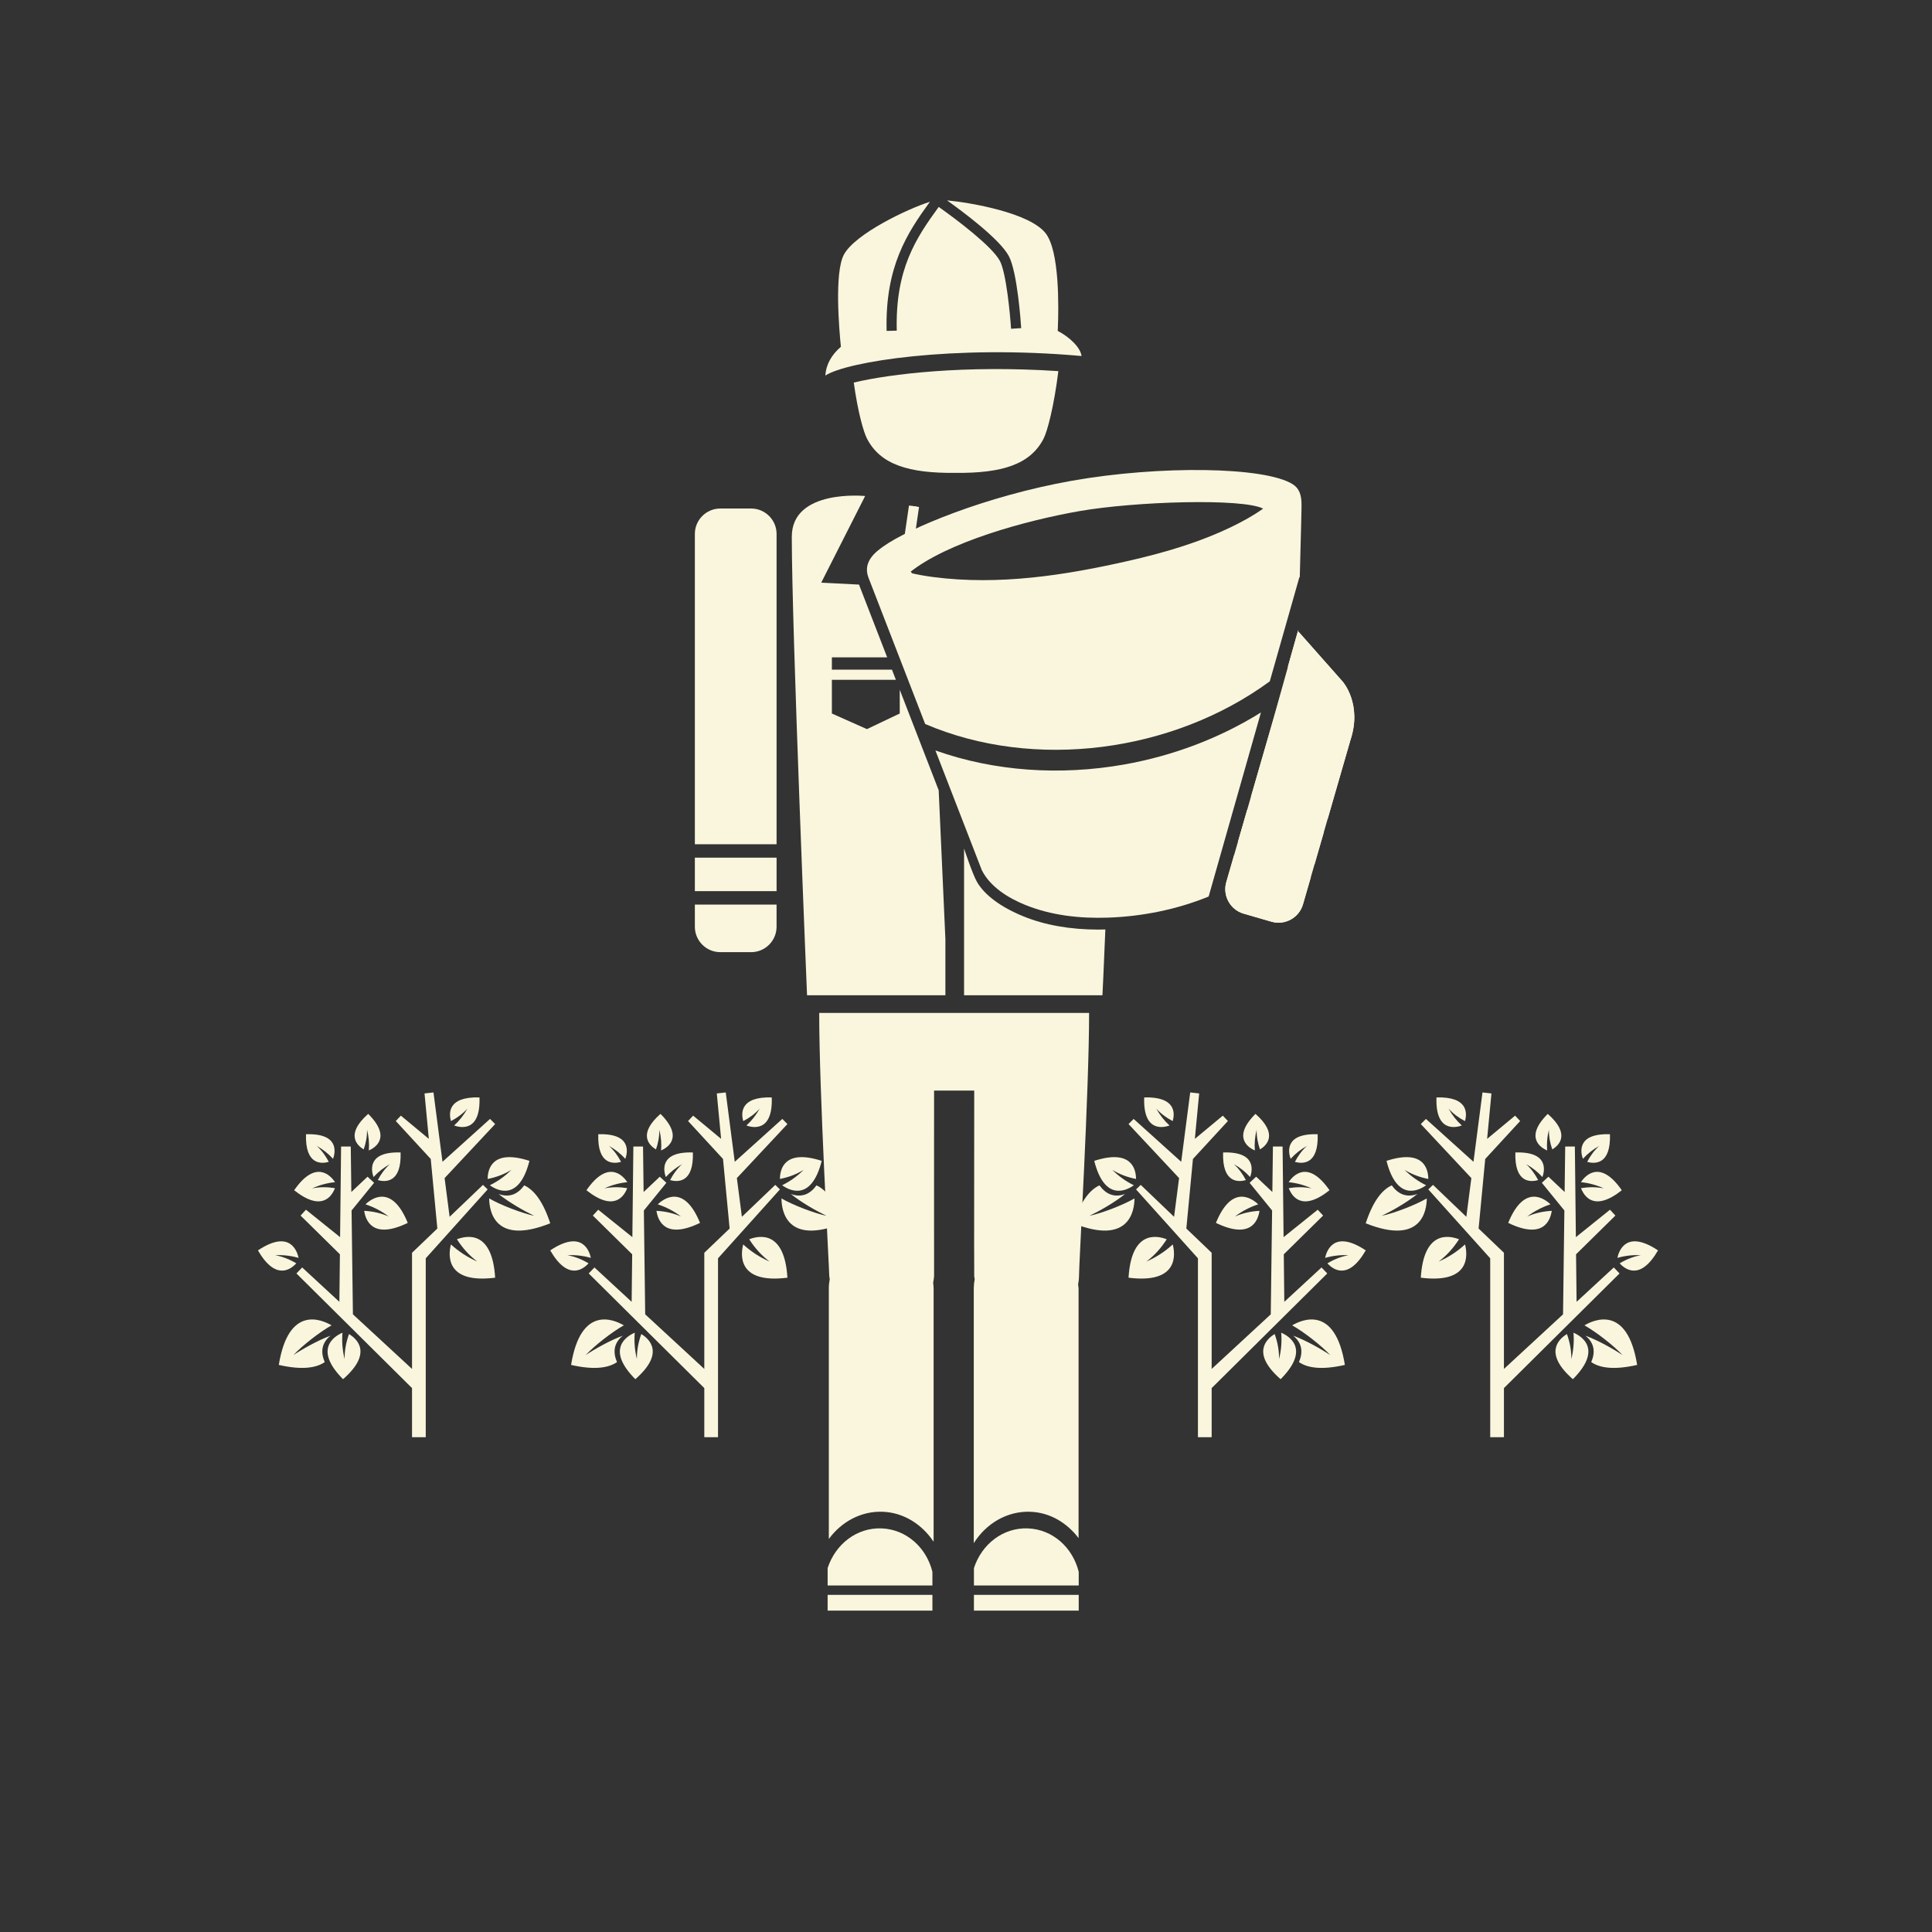 <?xml version="1.0" encoding="utf-8"?>
<!-- Generator: Adobe Illustrator 15.0.0, SVG Export Plug-In . SVG Version: 6.00 Build 0)  -->
<!DOCTYPE svg PUBLIC "-//W3C//DTD SVG 1.1//EN" "http://www.w3.org/Graphics/SVG/1.1/DTD/svg11.dtd">
<svg version="1.1" id="Layer_1" xmlns:x="http://ns.adobe.com/Extensibility/1.0/" xmlns:i="http://ns.adobe.com/AdobeIllustrator/10.0/" xmlns:graph="http://ns.adobe.com/Graphs/1.0/"
	 xmlns="http://www.w3.org/2000/svg" xmlns:xlink="http://www.w3.org/1999/xlink" x="0px" y="0px" width="576px" height="576px"
	 viewBox="0 0 576 576" enable-background="new 0 0 576 576" xml:space="preserve">
<rect x="0" y="0" width="576" height="576" fill="#333333" stroke="none"/>
<rect x="290.363" y="475.49" fill="#FAF6DD" width="31.242" height="4.695"/>
<g>
	<path fill="#FAF6DD" d="M321.604,468.611c-1.8-7.256-7.756-12.648-15.141-12.941c-7.405-0.297-13.783,4.709-16.098,11.838v5.188
		h31.238V468.611z"/>
</g>
<rect x="246.744" y="475.49" fill="#FAF6DD" width="31.242" height="4.695"/>
<g>
	<path fill="#FAF6DD" d="M277.985,468.611c-1.799-7.256-7.755-12.648-15.14-12.941c-7.405-0.297-13.783,4.709-16.098,11.838v5.188
		h31.238V468.611z"/>
</g>
<polyline fill="#FAF6DD" points="296.703,176.339 284.694,192.349 268.855,170.653 271.749,150.823 273.248,151.043 270.444,170.26 
	284.711,189.801 295.556,175.345 "/>
<path fill="#FAF6DD" d="M322.451,106.139c-0.348-2.621-3.656-5.693-7.109-7.491c0.043-0.583,0.041-0.783,0.041-0.783
	c0.26-6.283,0.531-23.081-3.68-28.367c-4.834-6.073-22.248-9.083-29.358-9.759c4.584,3.266,15.681,11.5,18.413,16.588
	c2.546,4.74,3.589,19.796,3.699,21.497l-3.022,0.196c-0.288-4.44-1.452-16.737-3.346-20.26
	c-2.329-4.338-13.005-12.399-18.225-16.069c-6.799,9.337-12.977,18.568-12.505,36.885l-3.028,0.079
	c-0.492-19.138,6.135-29.184,12.904-38.498c-6.643,2.093-22.394,9.599-25.662,15.801c-2.849,5.403-1.389,22.352-0.873,27.428
	c-2.746,2.365-4.422,5.215-4.629,8.574C252.445,107.797,284.244,102.721,322.451,106.139z"/>
<path fill="#FAF6DD" d="M254.537,114.059c1.261,9.004,2.918,14.703,3.942,16.703c3.979,7.75,12.475,10.362,26.33,10.217
	c13.855,0.145,22.352-2.467,26.33-10.217c1.153-2.249,3.104-9.704,4.393-20.116C287.597,108.803,265.371,111.462,254.537,114.059z"
	/>
<polyline fill="#FAF6DD" points="297.89,175.895 284.685,193.023 268.06,170.862 271,150.714 273.998,151.152 271.24,170.051 
	284.718,188.018 294.08,175.873 "/>
<rect x="303.104" y="195.981" fill="#009144" width="20.233" height="3.673"/>
<polygon fill="#009144" points="303.104,212.724 313.554,217.379 323.338,212.724 323.338,202.683 303.104,202.683 "/>
<line fill="none" x1="339.761" y1="162.872" x2="341.881" y2="165.265"/>
<g>
	<path fill="#FAF6DD" d="M281.859,216.567v-16.121l-18.311-25.922l-2.142-0.093c2.785,7.198,10.225,26.398,15.602,40.274
		C278.594,215.371,280.215,215.989,281.859,216.567z"/>
	<path fill="#FAF6DD" d="M265.925,199.654h-17.912v-3.673h16.489c-4.404-11.367-7.212-18.617-8.402-21.694l-11.264-0.576
		l13.095-25.831c0,0-21.867-2.21-21.867,12.149c0,27.48,4.547,136.691,4.547,136.691h41.248v-16.723l-2.002-44.389
		C279.857,235.609,267.83,204.571,265.925,199.654z M268.246,212.724l-9.781,4.655l-10.452-4.655v-10.041h19.085l1.148,2.96V212.724
		z"/>
	<path fill="#FAF6DD" d="M323.314,171.473l1.135,2.238l-18.713,0.813l-18.311,25.922v17.877c8.654,2.435,17.911,3.706,27.297,3.708
		c5.688,0,11.329-0.467,16.873-1.324c0.684-19.462,1.28-38.45,1.518-51.199C330.035,170.179,326.754,170.849,323.314,171.473z"/>
	<path fill="#FAF6DD" d="M314.668,231.248c-9.416,0-18.537-1.138-27.242-3.354v13.699l6.686,17.246
		c2.004,3.864,6.065,7.067,12.078,9.525c6.09,2.488,13.26,3.75,21.313,3.75c0.724,0,1.444-0.018,2.166-0.037
		c0.468-11.858,1.043-26.787,1.594-42.008C325.746,230.848,320.182,231.248,314.668,231.248z"/>
	<path fill="#FAF6DD" d="M305.045,273.171c-6.738-2.756-11.486-6.347-13.729-10.159c-1.365-2.319-3.891-10.037-3.891-10.037V282
		v14.721h41.248c0,0,0.359-6.618,0.875-19.612c-0.682,0.018-1.361,0.036-2.044,0.036
		C319.056,277.145,311.498,275.808,305.045,273.171z"/>
</g>
<g>
	<path fill="#FAF6DD" d="M244.236,301.994c-0.013,23.529,2.952,75.324,3.004,78.525c0.003,0.277,0.119,0.551,0.135,0.826
		c-0.164,0.895-0.268,1.814-0.271,2.748v74.736c3.717-5.094,9.595-8.377,16.099-8.117c6.302,0.248,11.729,3.801,15.139,8.945
		v-75.564c0-0.555-0.074-1.098-0.135-1.646c0.102-0.732,0.274-1.445,0.274-2.201c-0.042-4.178,0.024-50.906,0-55.109h11.972
		c0.023,4.299-0.066,51.115,0,55.383c0.008,0.275,0.121,0.551,0.14,0.826c-0.165,0.895-0.267,1.814-0.276,2.748v75.979
		c3.639-5.818,9.918-9.639,16.932-9.357c5.836,0.23,10.873,3.316,14.312,7.85v-74.469c0-0.379-0.105-0.729-0.14-1.098
		c0.164-0.904,0.278-1.807,0.278-2.75c-0.035-3.129,2.998-54.777,3.004-78.254H244.236z"/>
</g>
<path fill="#FAF6DD" d="M385.24,395.135c3.578,2.002,8.814,6.129,11.367,8.867c-2.697-1.797-7.281-4.396-11.061-5.787
	c2.807,2.279,2.92,5.082,1.721,7.875c2.453,1.699,6.639,2.451,13.689,0.842C398.08,389.119,388.283,393.342,385.24,395.135z"/>
<path fill="#FAF6DD" d="M381.971,397.326c0.227,2.646,0.01,5.277-0.637,7.861c0.029-2.568-0.445-5.061-1.311-7.459
	c-2.496,1.521-7.035,5.762,1.777,13.463C390.828,402.111,384.211,398.285,381.971,397.326z"/>
<path fill="#FAF6DD" d="M324.789,362.488c2.926-1.393,7.516-3.984,10.646-6.514c-3.397,1.236-5.856-0.104-7.637-2.57
	c-2.722,1.227-5.515,4.434-7.763,11.309c16.761,6.689,18.177-3.883,18.203-7.414C334.681,359.338,328.449,361.707,324.789,362.488z"
	/>
<path fill="#FAF6DD" d="M338.039,353.369c-2.387-1.168-4.531-2.709-6.416-4.588c2.189,1.346,4.57,2.219,7.07,2.711
	c-0.02-2.924-1.32-8.998-12.459-5.396C329.381,358.504,336.064,354.795,338.039,353.369z"/>
<polygon fill="#FAF6DD" points="395.703,379.666 393.996,377.873 382.898,388.125 382.742,373.951 394.467,362.406 392.861,360.662 
	382.684,368.842 382.385,341.824 379.506,341.824 379.334,355.381 374.504,350.818 372.549,352.639 379.26,360.889 378.863,391.85 
	361.24,408.131 361.24,373.498 353.689,366.273 355.66,345.531 355.66,345.531 366.08,334.218 364.566,332.617 356.229,339.537 
	357.514,325.994 354.845,325.697 352.16,346.375 337.982,333.595 336.459,335.125 351.529,351.232 350.033,362.775 340.088,353.26 
	338.693,354.605 357.15,375.148 357.15,428.484 361.24,428.484 361.24,413.842 "/>
<path fill="#FAF6DD" d="M389.646,341.645c-1.494,1.355-2.674,2.971-3.59,4.752c2.215,0.621,7.088,0.961,6.793-8.24
	c-10.062-0.324-8.719,5.533-8.066,7.336C386.184,343.945,387.814,342.658,389.646,341.645z"/>
<path fill="#FAF6DD" d="M374.119,342.994c-0.164-2.082,0.018-4.15,0.533-6.18c-0.033,2.02,0.33,3.979,1,5.871
	c1.971-1.189,5.559-4.503-1.346-10.595C367.176,339.195,372.365,342.232,374.119,342.994z"/>
<path fill="#FAF6DD" d="M348.688,335.556c-1.596-1.457-2.921-3.147-3.961-5.047c1.4,1.55,3.061,2.776,4.9,3.729
	c0.652-2.285,1.021-7.326-8.495-7.057C340.758,337.589,346.822,336.218,348.688,335.556z"/>
<path fill="#FAF6DD" d="M341.773,376.123c2.44-1.836,4.442-4.096,6.073-6.654c-3.246-1.246-10.541-2.441-11.389,11.459
	c15.112,1.9,13.905-7.109,13.182-9.918C347.312,373.145,344.674,374.854,341.773,376.123z"/>
<path fill="#FAF6DD" d="M372.715,350.926c0.648-1.803,1.994-7.659-8.066-7.335c-0.293,9.202,4.58,8.862,6.793,8.241
	c-0.916-1.781-2.098-3.395-3.588-4.754C369.682,348.093,371.312,349.379,372.715,350.926z"/>
<path fill="#FAF6DD" d="M362.515,364.588c10.454,5.066,12.565-0.727,12.983-3.596c-2.523,0.139-4.986,0.674-7.318,1.695
	c2.107-1.592,4.43-2.811,6.934-3.631C373.369,357.385,367.307,352.828,362.515,364.588z"/>
<path fill="#FAF6DD" d="M395.062,375.023c2.268-0.652,4.598-0.916,6.959-0.799c-2.24,0.416-4.332,1.258-6.273,2.426
	c1.754,1.914,6.23,5.143,11.428-3.865C397.707,366.482,395.512,372.908,395.062,375.023z"/>
<path fill="#FAF6DD" d="M384.225,354.232c0.936,2.449,3.932,7.143,12.152,0.625c-6.533-9.433-10.982-4.225-12.189-2.406
	c2.367,0.232,4.65,0.854,6.824,1.842C388.754,353.848,386.479,353.863,384.225,354.232z"/>
<path fill="#FAF6DD" d="M472.377,395.135c3.578,2.002,8.816,6.129,11.369,8.867c-2.697-1.797-7.283-4.396-11.061-5.787
	c2.805,2.279,2.922,5.082,1.721,7.875c2.451,1.699,6.639,2.451,13.688,0.842C485.217,389.119,475.42,393.342,472.377,395.135z"/>
<path fill="#FAF6DD" d="M469.111,397.326c0.225,2.646,0.006,5.277-0.637,7.861c0.025-2.568-0.447-5.061-1.312-7.459
	c-2.498,1.521-7.037,5.762,1.779,13.463C477.965,402.111,471.35,398.285,469.111,397.326z"/>
<path fill="#FAF6DD" d="M411.926,362.488c2.928-1.393,7.518-3.984,10.646-6.514c-3.396,1.236-5.859-0.104-7.637-2.57
	c-2.723,1.227-5.518,4.434-7.764,11.309c16.762,6.689,18.176-3.883,18.203-7.414C421.818,359.338,415.588,361.707,411.926,362.488z"
	/>
<path fill="#FAF6DD" d="M425.176,353.369c-2.387-1.168-4.531-2.709-6.416-4.588c2.188,1.346,4.568,2.219,7.07,2.711
	c-0.02-2.924-1.32-8.998-12.461-5.396C416.52,358.504,423.203,354.795,425.176,353.369z"/>
<polygon fill="#FAF6DD" points="482.84,379.666 481.133,377.873 470.037,388.125 469.879,373.951 481.605,362.406 480,360.662 
	469.824,368.842 469.525,341.824 466.645,341.824 466.471,355.381 461.641,350.818 459.688,352.639 466.398,360.889 466,391.85 
	448.377,408.131 448.377,373.498 440.826,366.273 442.799,345.531 442.799,345.531 453.217,334.218 451.705,332.617 
	443.367,339.537 444.652,325.994 441.982,325.697 439.299,346.375 425.119,333.595 423.596,335.125 438.668,351.232 437.17,362.775 
	427.227,353.26 425.832,354.605 444.287,375.148 444.287,428.484 448.377,428.484 448.377,413.842 "/>
<path fill="#FAF6DD" d="M476.783,341.645c-1.494,1.355-2.672,2.971-3.59,4.752c2.215,0.621,7.09,0.961,6.793-8.24
	c-10.062-0.324-8.715,5.533-8.066,7.336C473.322,343.945,474.951,342.658,476.783,341.645z"/>
<path fill="#FAF6DD" d="M461.258,342.994c-0.166-2.082,0.018-4.15,0.533-6.18c-0.033,2.02,0.33,3.979,1,5.871
	c1.973-1.189,5.561-4.503-1.346-10.595C454.314,339.195,459.502,342.232,461.258,342.994z"/>
<path fill="#FAF6DD" d="M435.826,335.556c-1.596-1.457-2.92-3.147-3.961-5.047c1.4,1.55,3.059,2.776,4.9,3.729
	c0.65-2.285,1.02-7.326-8.496-7.057C427.896,337.589,433.959,336.218,435.826,335.556z"/>
<path fill="#FAF6DD" d="M428.912,376.123c2.439-1.836,4.441-4.096,6.072-6.654c-3.244-1.246-10.541-2.441-11.391,11.459
	c15.113,1.9,13.906-7.109,13.186-9.918C434.451,373.145,431.812,374.854,428.912,376.123z"/>
<path fill="#FAF6DD" d="M459.854,350.926c0.646-1.803,1.994-7.659-8.068-7.335c-0.295,9.202,4.578,8.862,6.793,8.241
	c-0.916-1.781-2.098-3.395-3.588-4.754C456.82,348.093,458.451,349.379,459.854,350.926z"/>
<path fill="#FAF6DD" d="M449.652,364.588c10.455,5.066,12.564-0.727,12.986-3.596c-2.525,0.139-4.988,0.674-7.32,1.695
	c2.107-1.592,4.428-2.811,6.932-3.631C460.508,357.385,454.445,352.828,449.652,364.588z"/>
<path fill="#FAF6DD" d="M482.199,375.023c2.268-0.652,4.6-0.916,6.961-0.799c-2.242,0.416-4.334,1.258-6.273,2.426
	c1.754,1.914,6.229,5.143,11.428-3.865C484.846,366.482,482.648,372.908,482.199,375.023z"/>
<path fill="#FAF6DD" d="M471.361,354.232c0.936,2.449,3.934,7.143,12.156,0.625c-6.535-9.433-10.984-4.225-12.193-2.406
	c2.369,0.232,4.654,0.854,6.824,1.842C475.891,353.848,473.617,353.863,471.361,354.232z"/>
<path fill="#FAF6DD" d="M185.978,395.135c-3.578,2.002-8.814,6.129-11.369,8.867c2.697-1.797,7.284-4.396,11.061-5.787
	c-2.805,2.279-2.921,5.082-1.72,7.875c-2.452,1.699-6.639,2.451-13.69,0.842C173.138,389.119,182.935,393.342,185.978,395.135z"/>
<path fill="#FAF6DD" d="M189.244,397.326c-0.225,2.646-0.006,5.277,0.638,7.861c-0.028-2.568,0.446-5.061,1.311-7.459
	c2.497,1.521,7.036,5.762-1.778,13.463C180.39,402.111,187.006,398.285,189.244,397.326z"/>
<path fill="#FAF6DD" d="M246.43,362.488c-2.928-1.393-7.518-3.984-10.648-6.514c3.397,1.236,5.858-0.104,7.637-2.57
	c2.722,1.227,5.515,4.434,7.761,11.309c-16.758,6.689-18.174-3.883-18.201-7.414C236.536,359.338,242.768,361.707,246.43,362.488z"
	/>
<path fill="#FAF6DD" d="M233.179,353.369c2.386-1.168,4.531-2.709,6.414-4.588c-2.186,1.346-4.568,2.219-7.07,2.711
	c0.02-2.924,1.322-8.998,12.461-5.396C241.838,358.504,235.153,354.795,233.179,353.369z"/>
<polygon fill="#FAF6DD" points="175.515,379.666 177.222,377.873 188.318,388.125 188.476,373.951 176.75,362.406 178.355,360.662 
	188.531,368.842 188.83,341.824 191.712,341.824 191.884,355.381 196.714,350.818 198.668,352.639 191.957,360.889 192.355,391.85 
	209.978,408.131 209.978,373.498 217.528,366.273 215.558,345.531 215.558,345.531 205.137,334.218 206.651,332.617 
	214.989,339.537 213.703,325.994 216.373,325.697 219.056,346.375 233.236,333.595 234.759,335.125 219.687,351.232 
	221.185,362.775 231.131,353.26 232.523,354.605 214.067,375.148 214.067,428.484 209.978,428.484 209.978,413.842 "/>
<path fill="#FAF6DD" d="M181.572,341.645c1.494,1.355,2.672,2.971,3.59,4.752c-2.215,0.621-7.089,0.961-6.793-8.24
	c10.062-0.324,8.717,5.533,8.066,7.336C185.033,343.945,183.404,342.658,181.572,341.645z"/>
<path fill="#FAF6DD" d="M197.097,342.994c0.166-2.082-0.016-4.15-0.533-6.18c0.033,2.02-0.33,3.979-1,5.871
	c-1.97-1.189-5.559-4.503,1.346-10.595C204.041,339.195,198.853,342.232,197.097,342.994z"/>
<path fill="#FAF6DD" d="M222.531,335.556c1.594-1.457,2.92-3.147,3.959-5.047c-1.398,1.55-3.06,2.776-4.9,3.729
	c-0.652-2.285-1.021-7.326,8.496-7.057C230.459,337.589,224.396,336.218,222.531,335.556z"/>
<path fill="#FAF6DD" d="M229.443,376.123c-2.439-1.836-4.441-4.096-6.072-6.654c3.246-1.246,10.541-2.441,11.389,11.459
	c-15.112,1.9-13.906-7.109-13.184-9.918C223.905,373.145,226.543,374.854,229.443,376.123z"/>
<path fill="#FAF6DD" d="M198.502,350.926c-0.648-1.803-1.994-7.659,8.068-7.335c0.296,9.202-4.578,8.862-6.793,8.241
	c0.916-1.781,2.097-3.395,3.59-4.754C201.535,348.093,199.904,349.379,198.502,350.926z"/>
<path fill="#FAF6DD" d="M208.703,364.588c-10.455,5.066-12.566-0.727-12.986-3.596c2.525,0.139,4.987,0.674,7.32,1.695
	c-2.109-1.592-4.428-2.811-6.932-3.631C197.848,357.385,203.909,352.828,208.703,364.588z"/>
<path fill="#FAF6DD" d="M176.156,375.023c-2.268-0.652-4.6-0.916-6.961-0.799c2.242,0.416,4.334,1.258,6.275,2.426
	c-1.755,1.914-6.23,5.143-11.428-3.865C173.509,366.482,175.707,372.908,176.156,375.023z"/>
<path fill="#FAF6DD" d="M186.994,354.232c-0.936,2.449-3.932,7.143-12.155,0.625c6.534-9.433,10.984-4.225,12.192-2.406
	c-2.367,0.232-4.652,0.854-6.824,1.842C182.465,353.848,184.738,353.863,186.994,354.232z"/>
<path fill="#FAF6DD" d="M98.842,395.135c-3.579,2.002-8.816,6.129-11.369,8.867c2.696-1.797,7.283-4.396,11.059-5.787
	c-2.804,2.279-2.92,5.082-1.719,7.875c-2.451,1.699-6.639,2.451-13.691,0.842C86.001,389.119,95.798,393.342,98.842,395.135z"/>
<path fill="#FAF6DD" d="M102.107,397.326c-0.225,2.646-0.007,5.277,0.637,7.861c-0.029-2.568,0.445-5.061,1.311-7.459
	c2.496,1.521,7.037,5.762-1.779,13.463C93.253,402.111,99.869,398.285,102.107,397.326z"/>
<path fill="#FAF6DD" d="M159.293,362.488c-2.928-1.393-7.518-3.984-10.648-6.514c3.398,1.236,5.858-0.104,7.637-2.57
	c2.721,1.227,5.516,4.434,7.762,11.309c-16.759,6.689-18.175-3.883-18.203-7.414C149.398,359.338,155.631,361.707,159.293,362.488z"
	/>
<path fill="#FAF6DD" d="M146.042,353.369c2.386-1.168,4.53-2.709,6.415-4.588c-2.188,1.346-4.569,2.219-7.071,2.711
	c0.021-2.924,1.322-8.998,12.462-5.396C154.699,358.504,148.015,354.795,146.042,353.369z"/>
<polygon fill="#FAF6DD" points="88.378,379.666 90.084,377.873 101.181,388.125 101.338,373.951 89.611,362.406 91.218,360.662 
	101.394,368.842 101.693,341.824 104.574,341.824 104.746,355.381 109.576,350.818 111.531,352.639 104.819,360.889 105.217,391.85 
	122.841,408.131 122.841,373.498 130.39,366.273 128.421,345.531 128.421,345.531 118,334.218 119.513,332.617 127.851,339.537 
	126.566,325.994 129.236,325.697 131.92,346.375 146.097,333.595 147.621,335.125 132.551,351.232 134.048,362.775 143.992,353.26 
	145.385,354.605 126.929,375.148 126.929,428.484 122.841,428.484 122.841,413.842 "/>
<path fill="#FAF6DD" d="M94.434,341.645c1.494,1.355,2.672,2.971,3.589,4.752c-2.214,0.621-7.088,0.961-6.793-8.24
	c10.062-0.324,8.717,5.533,8.068,7.336C97.896,343.945,96.266,342.658,94.434,341.645z"/>
<path fill="#FAF6DD" d="M109.961,342.994c0.166-2.082-0.016-4.15-0.533-6.18c0.033,2.02-0.33,3.979-1.001,5.871
	c-1.97-1.189-5.558-4.503,1.346-10.595C116.903,339.195,111.716,342.232,109.961,342.994z"/>
<path fill="#FAF6DD" d="M135.392,335.556c1.595-1.457,2.92-3.147,3.961-5.047c-1.4,1.55-3.061,2.776-4.901,3.729
	c-0.652-2.285-1.021-7.326,8.497-7.057C143.322,337.589,137.258,336.218,135.392,335.556z"/>
<path fill="#FAF6DD" d="M142.306,376.123c-2.439-1.836-4.443-4.096-6.073-6.654c3.245-1.246,10.542-2.441,11.388,11.459
	c-15.111,1.9-13.904-7.109-13.182-9.918C136.767,373.145,139.406,374.854,142.306,376.123z"/>
<path fill="#FAF6DD" d="M111.365,350.926c-0.648-1.803-1.995-7.659,8.068-7.335c0.295,9.202-4.58,8.862-6.793,8.241
	c0.916-1.781,2.096-3.395,3.588-4.754C114.397,348.093,112.767,349.379,111.365,350.926z"/>
<path fill="#FAF6DD" d="M121.565,364.588c-10.455,5.066-12.565-0.727-12.985-3.596c2.525,0.139,4.986,0.674,7.319,1.695
	c-2.108-1.592-4.428-2.811-6.931-3.631C110.711,357.385,116.771,352.828,121.565,364.588z"/>
<path fill="#FAF6DD" d="M89.018,375.023c-2.268-0.652-4.6-0.916-6.96-0.799c2.241,0.416,4.333,1.258,6.273,2.426
	c-1.754,1.914-6.23,5.143-11.427-3.865C86.372,366.482,88.569,372.908,89.018,375.023z"/>
<path fill="#FAF6DD" d="M99.857,354.232c-0.936,2.449-3.933,7.143-12.156,0.625c6.535-9.433,10.984-4.225,12.191-2.406
	c-2.367,0.232-4.652,0.854-6.824,1.842C95.326,353.848,97.601,353.863,99.857,354.232z"/>
<g>
	<path fill="#FAF6DD" d="M231.525,159.18c0-4.165-3.408-7.573-7.573-7.573h-9.218c-4.165,0-7.572,3.408-7.572,7.573v92.522h24.363
		V159.18z"/>
	<path fill="#FAF6DD" d="M207.162,276.3c0,4.165,3.407,7.573,7.572,7.573h9.218c4.165,0,7.573-3.408,7.573-7.573v-6.617h-24.363
		V276.3z"/>
	<rect x="207.162" y="255.702" fill="#FAF6DD" width="24.363" height="9.981"/>
</g>
<g>
	<path fill="#FAF6DD" d="M365.596,263.015c-1.156,4.002,1.172,8.222,5.174,9.377l8.318,2.405c4,1.156,8.223-1.171,9.375-5.174
		l2.354-8.139l-22.873-6.592L365.596,263.015z"/>
	<polygon fill="#FAF6DD" points="369.051,251.05 391.926,257.641 394.697,248.051 371.822,241.458 	"/>
	<path fill="#FAF6DD" d="M400.285,203.196l-13.01-14.707l-7.938,26.954l-6.406,22.174l22.875,6.591l6.811-23.57
		C406.205,209.821,400.285,203.196,400.285,203.196z"/>
</g>
<g>
	<path fill="#FAF6DD" d="M335.037,227.946c-18.887,3.325-38.519,2.066-56.156-4.211c7.322,18.892,13.848,35.727,13.848,35.727
		c2.562,5.01,7.846,8.243,12.889,10.305c7.752,3.167,16.338,4.094,24.654,3.815c10.231-0.342,20.584-2.417,30.071-6.295
		l15.593-54.881C363.583,220.125,349.541,225.391,335.037,227.946z"/>
	<g>
		<path fill="#FAF6DD" d="M400.285,203.196l-13.324-15.061l-7.623,27.306l-13.742,47.572c-1.154,4.002,1.174,8.222,5.176,9.377
			l8.316,2.405c4.002,1.156,8.223-1.171,9.377-5.174l14.152-48.984C406.205,209.821,400.285,203.196,400.285,203.196z"/>
	</g>
</g>
<g>
	<path fill="#FAF6DD" d="M387.51,172.093c0.33-12.386,0.557-21.371,0.52-21.294c0.07-3.249-0.723-5.206-2.555-6.386
		c-8.271-5.331-39.878-5.692-65.918-1.077c-25.929,4.603-48.666,14.221-56.166,19.553c-2.102,1.491-6.236,4.449-4.523,9.179
		c0.086,0.237,8.527,22.024,16.957,43.781c32.544,13.954,73.855,8.467,102.748-12.722l8.826-31.065L387.51,172.093z
		 M367.299,157.009c-9.784,4.736-20.141,7.756-30.539,10.134c-18.918,4.325-38.833,7.473-58.578,4.889
		c-2.346-0.31-4.708-0.716-7.062-1.294c11.232-9.106,34.716-15.563,50.688-18.355c16.534-2.89,48.595-3.905,54.782-0.746
		C373.621,153.749,370.479,155.472,367.299,157.009z"/>
	<path fill="#FAF6DD" d="M387.092,187.685l-3.193,11.238c1.004-0.854,1.992-1.725,2.959-2.62
		C386.936,193.412,387.014,190.524,387.092,187.685z"/>
</g>
</svg>
